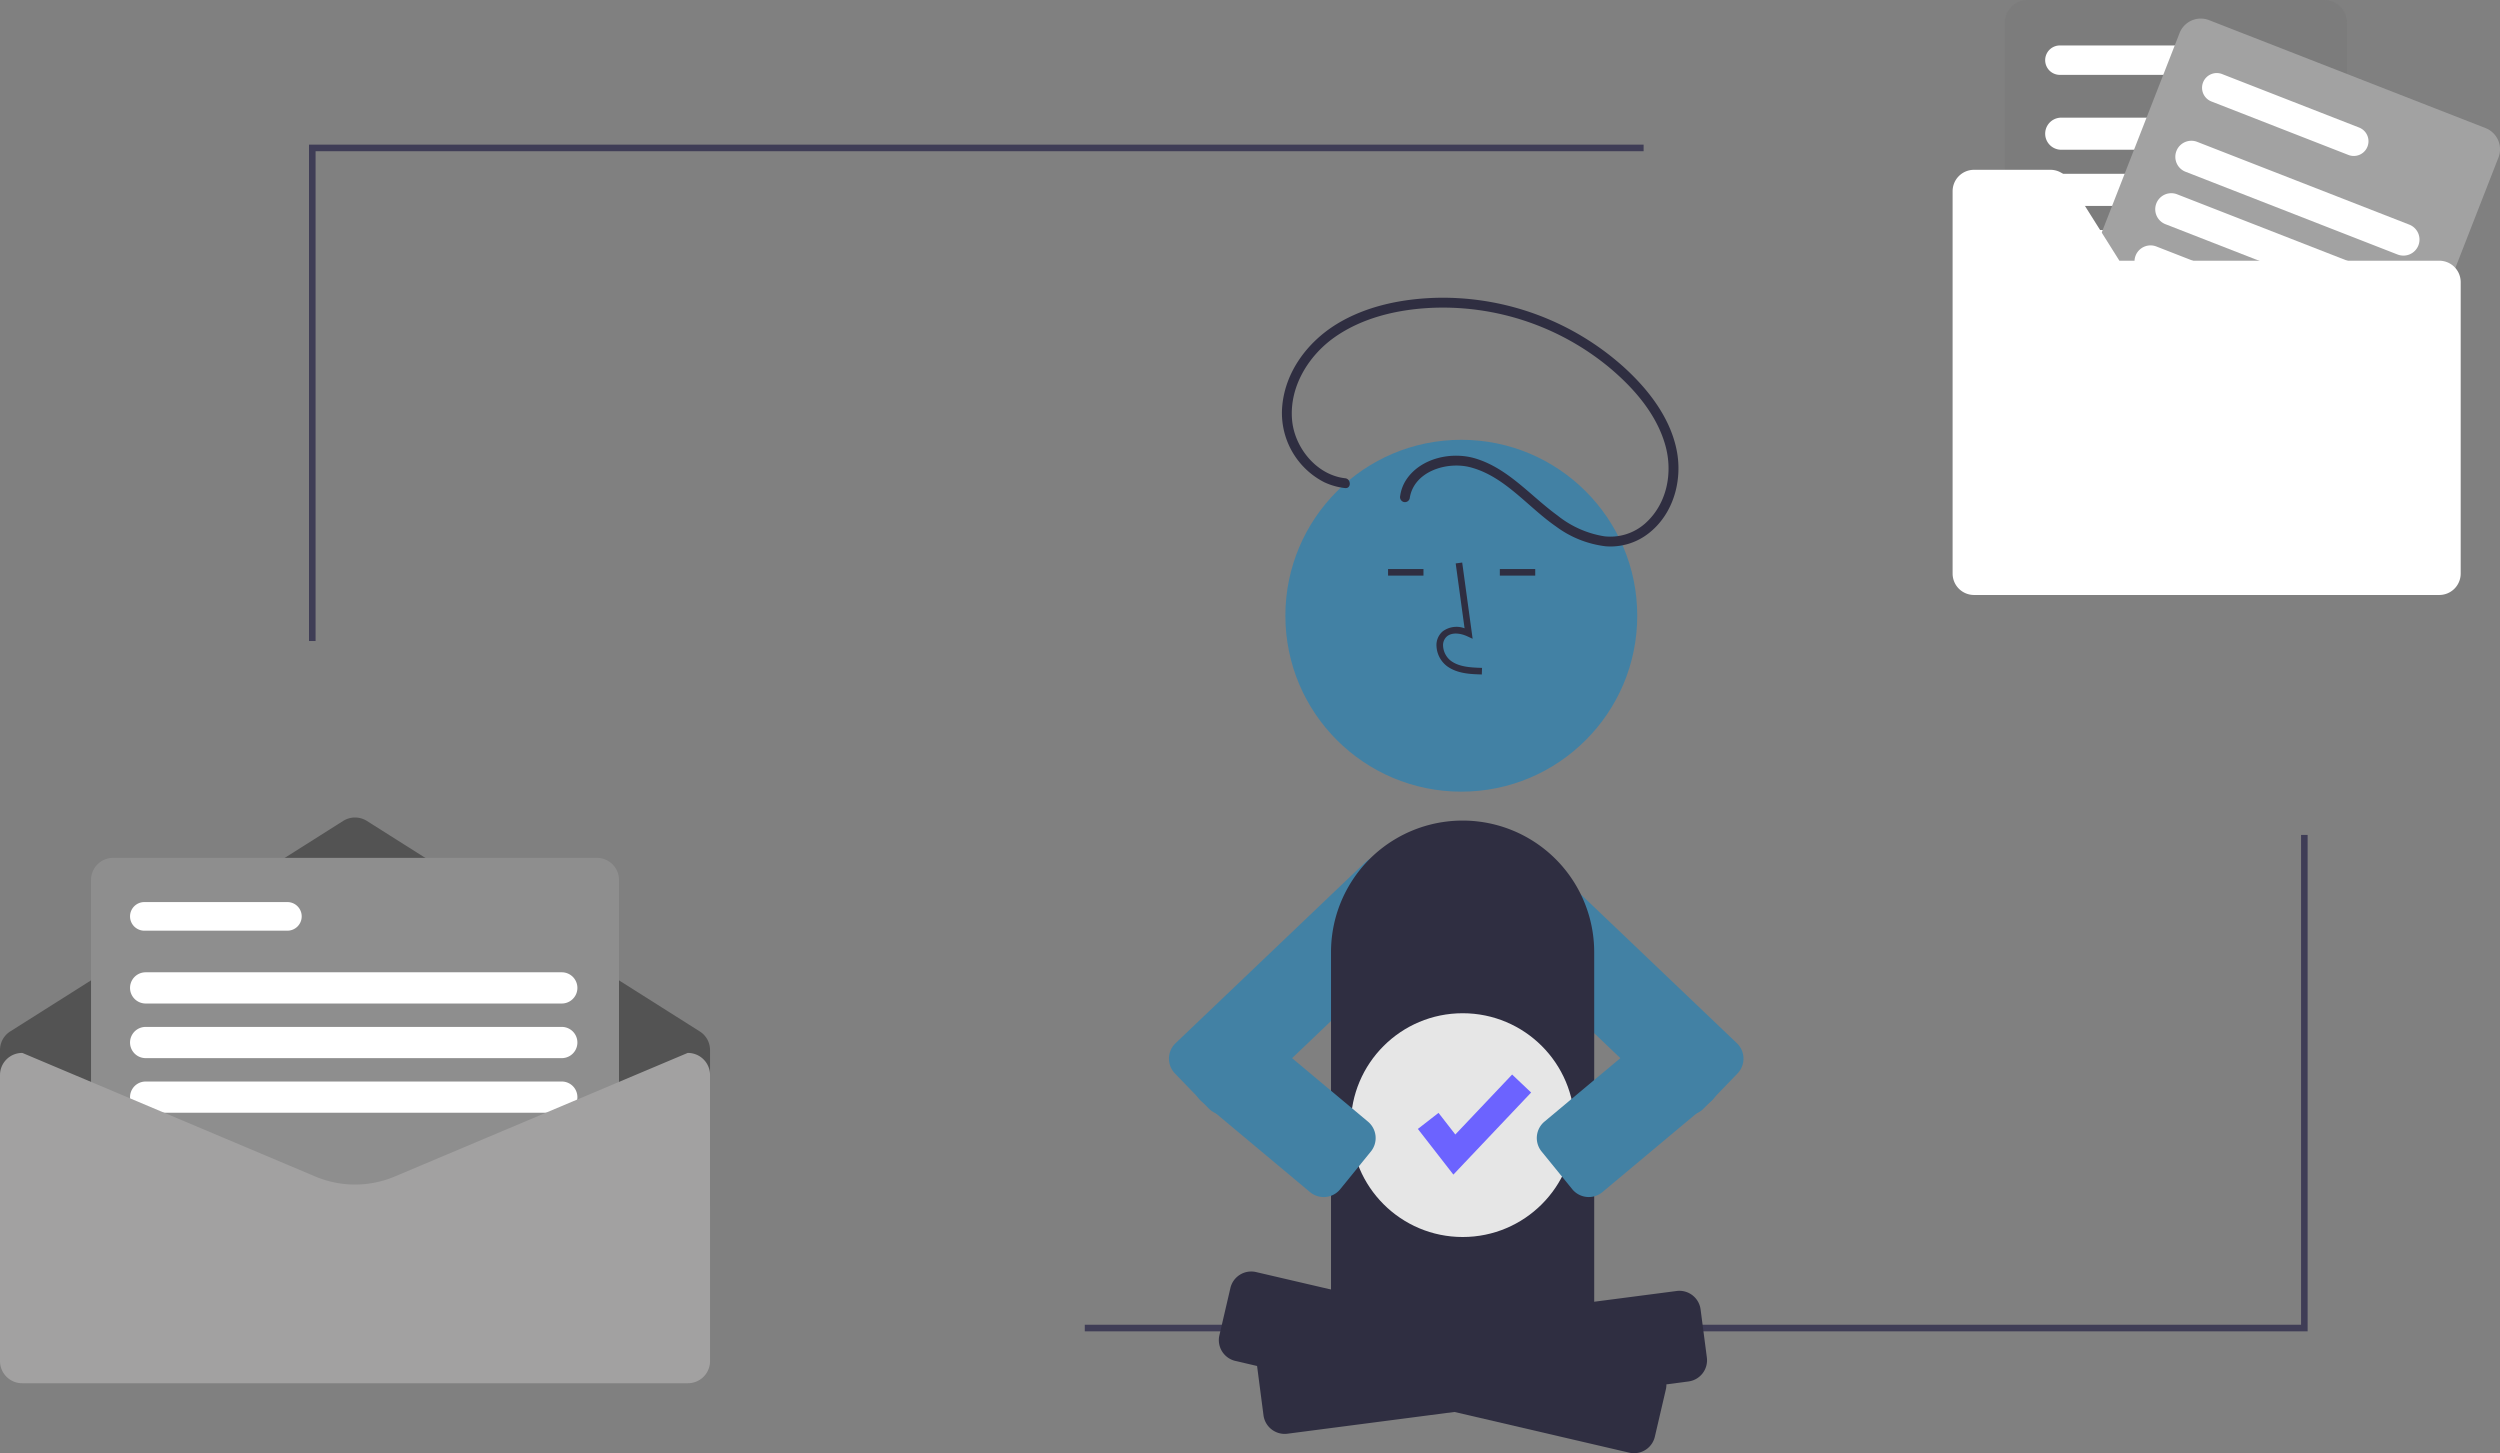 <svg xmlns="http://www.w3.org/2000/svg" xmlns:xlink="http://www.w3.org/1999/xlink" width="406" height="236.002" viewBox="0 0 406 236.002"><rect x="0" y="0" width="406" height="236.002" fill="#808080" stroke="none"/><defs><style>.a{fill:none;}.b{fill:#4281a4;}.c{fill:#535353;}.d{fill:#3f3d56;}.e{fill:#8e8e8e;}.f{fill:#fff;}.g{fill:#a2a1a1;}.h{fill:#7c7c7c;}.i{clip-path:url(#a);}.j{fill:#a2a2a2;}.k{fill:#2f2e41;}.l{fill:#e6e6e6;}.m{fill:#6c63ff;}</style><clipPath id="a"><rect class="a" width="71.393" height="73.86"/></clipPath></defs><g transform="translate(0 0)"><path class="b" d="M584.294,531.019a3.46,3.46,0,0,1-2.5-1.059l-5.472-5.669a3.474,3.474,0,0,1,.087-4.907l30.7-29.281a5.759,5.759,0,0,1,8.09.167l2.34,2.424a5.675,5.675,0,0,1,1.6,4.068,5.748,5.748,0,0,1-1.769,4.033L586.7,530.048A3.456,3.456,0,0,1,584.294,531.019Z" transform="translate(-385.51 -349.958)"/><path class="b" d="M702.945,531.019a3.459,3.459,0,0,1-2.409-.972l-30.674-29.252a5.748,5.748,0,0,1-1.769-4.032,5.675,5.675,0,0,1,1.6-4.068l2.34-2.424a5.758,5.758,0,0,1,8.09-.167l30.7,29.28a3.474,3.474,0,0,1,.088,4.908l-.192-.185.192.185-5.472,5.669a3.46,3.46,0,0,1-2.5,1.059Z" transform="translate(-428.741 -349.958)"/><path class="c" d="M335.051,540.8H219.74V515.418a3.572,3.572,0,0,1,1.671-3.034L275.477,478.2a3.606,3.606,0,0,1,3.838,0l54.065,34.188a3.572,3.572,0,0,1,1.671,3.034Z" transform="translate(-219.74 -344.885)"/><path class="d" d="M528.591,334.611H330v-1.068H527.523V254h1.068Z" transform="translate(-153.831 -118.403)"/><path class="d" d="M95.068,124.611H94V44H310.741v1.068H95.068Z" transform="translate(-43.818 -20.511)"/><path class="e" d="M329.586,548.217H251.023a3.594,3.594,0,0,1-3.59-3.59V493.518a3.594,3.594,0,0,1,3.59-3.59h78.563a3.594,3.594,0,0,1,3.59,3.59v51.108A3.594,3.594,0,0,1,329.586,548.217Z" transform="translate(-232.649 -350.612)"/><path class="f" d="M284.855,508.025H261.624a2.323,2.323,0,1,1,0-4.646h23.231a2.323,2.323,0,1,1,0,4.646Z" transform="translate(-238.182 -356.882)"/><path class="f" d="M329.416,529.81H261.835a2.534,2.534,0,0,1,0-5.069h67.581a2.534,2.534,0,0,1,0,5.069Z" transform="translate(-238.182 -366.84)"/><path class="f" d="M329.416,546.425H261.835a2.534,2.534,0,0,1,0-5.069h67.581a2.534,2.534,0,0,1,0,5.069Z" transform="translate(-238.182 -374.585)"/><path class="f" d="M329.416,563.04H261.835a2.534,2.534,0,0,1,0-5.069h67.581a2.534,2.534,0,0,1,0,5.069Z" transform="translate(-238.182 -382.331)"/><path class="g" d="M331.461,602.911H223.331a3.594,3.594,0,0,1-3.59-3.59V552.859a3.594,3.594,0,0,1,3.59-3.59l.082.017,47.575,20.071a16.584,16.584,0,0,0,12.816,0l47.614-20.087h.043a3.594,3.594,0,0,1,3.59,3.59v46.462A3.594,3.594,0,0,1,331.461,602.911Z" transform="translate(-219.74 -378.274)"/><path class="h" d="M881.5,288.891h-48.2A3.7,3.7,0,0,1,829.6,285.2V232.652a3.7,3.7,0,0,1,3.691-3.691h48.2a3.7,3.7,0,0,1,3.691,3.691V285.2a3.7,3.7,0,0,1-3.691,3.691Z" transform="translate(-504.03 -228.961)"/><path class="f" d="M868.079,247.567H844.194a2.389,2.389,0,0,1,0-4.777h23.885a2.389,2.389,0,0,1,0,4.777Z" transform="translate(-509.718 -235.407)"/><path class="f" d="M881.324,269.965H844.411a2.606,2.606,0,0,1,0-5.211h36.913a2.606,2.606,0,1,1,0,5.211Z" transform="translate(-509.718 -245.646)"/><path class="f" d="M881.324,287.049H844.411a2.606,2.606,0,1,1,0-5.211h36.913a2.606,2.606,0,1,1,0,5.211Z" transform="translate(-509.718 -253.609)"/><path class="f" d="M881.324,304.132H844.411a2.606,2.606,0,1,1,0-5.211h36.913a2.606,2.606,0,1,1,0,5.211Z" transform="translate(-509.718 -261.573)"/><g class="i" transform="translate(334.606 3.023)"><g transform="translate(-334.606 -3.023)"><path class="j" d="M893.779,308.232,848.874,290.7a3.7,3.7,0,0,1-2.1-4.781l19.106-48.951a3.7,3.7,0,0,1,4.781-2.1L915.569,252.4a3.7,3.7,0,0,1,2.1,4.781L898.56,306.135A3.7,3.7,0,0,1,893.779,308.232Z" transform="translate(-511.918 -231.601)"/></g></g><path class="f" d="M913.477,264.52l-22.25-8.685a2.389,2.389,0,1,1,1.737-4.45l22.25,8.685a2.389,2.389,0,0,1-1.737,4.45Z" transform="translate(-532.047 -239.338)"/><path class="f" d="M917.59,290.258,883.2,276.836a2.606,2.606,0,1,1,1.895-4.855L919.485,285.4a2.606,2.606,0,1,1-1.895,4.855Z" transform="translate(-528.243 -248.932)"/><path class="f" d="M911.378,306.172,876.992,292.75a2.606,2.606,0,0,1,1.895-4.855l34.387,13.422a2.606,2.606,0,0,1-1.895,4.855Z" transform="translate(-525.347 -256.35)"/><path class="f" d="M905.167,322.085,870.78,308.664a2.606,2.606,0,1,1,1.895-4.855l34.387,13.422a2.606,2.606,0,0,1-1.895,4.855Z" transform="translate(-522.452 -263.768)"/><path class="f" d="M892.778,295.382H840.827l-8.26-13.14a3.474,3.474,0,0,0-2.941-1.625H817.214a3.474,3.474,0,0,0-3.474,3.474v62.1a3.474,3.474,0,0,0,3.474,3.474h75.564a3.474,3.474,0,0,0,3.474-3.474V298.857A3.474,3.474,0,0,0,892.778,295.382Z" transform="translate(-496.636 -253.041)"/><path class="k" d="M412.638,358.154h31.5a3.2,3.2,0,0,1,3.2,3.2v14.013a18.952,18.952,0,0,1-18.952,18.952h0a18.952,18.952,0,0,1-18.952-18.952V361.357a3.2,3.2,0,0,1,3.2-3.2Z" transform="translate(-190.86 -166.955)"/><path class="k" d="M663.915,561.587h-35.8a3.474,3.474,0,0,1-3.47-3.47v-58.16a21.37,21.37,0,1,1,42.741,0v58.16A3.474,3.474,0,0,1,663.915,561.587Z" transform="translate(-408.488 -345.325)"/><circle class="b" cx="28.571" cy="28.571" r="28.571" transform="translate(208.746 71.423)"/><path class="k" d="M664.087,418.268c-1.765-.049-3.962-.111-5.653-1.347a4.342,4.342,0,0,1-1.708-3.242,2.92,2.92,0,0,1,.993-2.4,3.768,3.768,0,0,1,3.565-.513l-1.441-10.531,1.058-.145,1.694,12.38-.883-.405c-1.024-.47-2.43-.708-3.3.029a1.876,1.876,0,0,0-.615,1.545,3.282,3.282,0,0,0,1.271,2.417c1.316.962,3.067,1.086,5.053,1.142Z" transform="translate(-423.439 -308.734)"/><rect class="k" width="5.75" height="1.068" transform="translate(225.422 92.411)"/><rect class="k" width="5.75" height="1.068" transform="translate(243.572 92.411)"/><path class="k" d="M657.948,645.27a3.491,3.491,0,0,1-.794-.092L593.2,630.284a3.47,3.47,0,0,1-2.593-4.166l1.787-7.674a3.47,3.47,0,0,1,4.167-2.592l63.959,14.895a3.47,3.47,0,0,1,2.592,4.167l-1.787,7.674A3.473,3.473,0,0,1,657.948,645.27Z" transform="translate(-392.577 -409.269)"/><path class="k" d="M606.631,644.872a3.476,3.476,0,0,1-3.439-3.022l-1.018-7.813a3.474,3.474,0,0,1,2.993-3.889l65.12-8.484a3.47,3.47,0,0,1,3.889,2.992l1.018,7.813a3.47,3.47,0,0,1-2.993,3.889l-65.12,8.484A3.462,3.462,0,0,1,606.631,644.872Z" transform="translate(-398 -412.007)"/><path class="k" d="M619.972,348.848c-4.631-.528-8.217-4.965-8.611-9.467-.469-5.356,2.65-10.442,6.929-13.448,4.475-3.143,10.05-4.455,15.444-4.744a42.446,42.446,0,0,1,29.013,9.563c4.042,3.357,7.817,7.633,9.248,12.8,1.243,4.486.231,9.568-3.376,12.709a8.529,8.529,0,0,1-6.545,2.015,16.266,16.266,0,0,1-7.618-3.388c-4.349-3.162-7.92-7.567-13.218-9.22-3.885-1.212-8.927-.145-11.3,3.368a6.4,6.4,0,0,0-1.021,2.679.829.829,0,0,0,.559.985.806.806,0,0,0,.985-.559c.623-4.425,6.065-6.077,9.883-5.066,5.567,1.473,9.3,6.441,13.872,9.6a16.857,16.857,0,0,0,8.078,3.224,10.031,10.031,0,0,0,7.048-2.165c3.9-3.081,5.395-8.381,4.532-13.153-1-5.526-4.718-10.261-8.8-13.928A44.014,44.014,0,0,0,635,319.54c-5.645.13-11.534,1.295-16.4,4.278-4.717,2.894-8.363,7.735-8.839,13.363a12.616,12.616,0,0,0,6.8,12.3,10.65,10.65,0,0,0,3.412.963c1.022.117,1.014-1.486,0-1.6Z" transform="translate(-401.529 -271.181)"/><circle class="l" cx="18.17" cy="18.17" r="18.17" transform="translate(219.372 164.55)"/><path class="m" d="M437.091,343.131l-5.767-7.416,3.354-2.608,2.73,3.511,9.225-9.737,3.085,2.922Z" transform="translate(-201.063 -152.377)"/><path class="b" d="M695.7,568.865a3.5,3.5,0,0,1-.362-.019A3.447,3.447,0,0,1,693,567.584l-4.971-6.114a3.47,3.47,0,0,1,.5-4.881l17.588-14.711a3.475,3.475,0,0,1,4.884.5l4.97,6.114a3.47,3.47,0,0,1-.5,4.881l-17.588,14.711A3.448,3.448,0,0,1,695.7,568.865Z" transform="translate(-437.674 -374.466)"/><path class="b" d="M604.018,568.865a3.444,3.444,0,0,1-2.183-.778l-17.594-14.716a3.47,3.47,0,0,1-.5-4.879l4.97-6.114a3.474,3.474,0,0,1,4.881-.5l17.594,14.716a3.47,3.47,0,0,1,.5,4.879l-4.971,6.114a3.447,3.447,0,0,1-2.336,1.263A3.541,3.541,0,0,1,604.018,568.865Z" transform="translate(-389.058 -374.465)"/></g></svg>